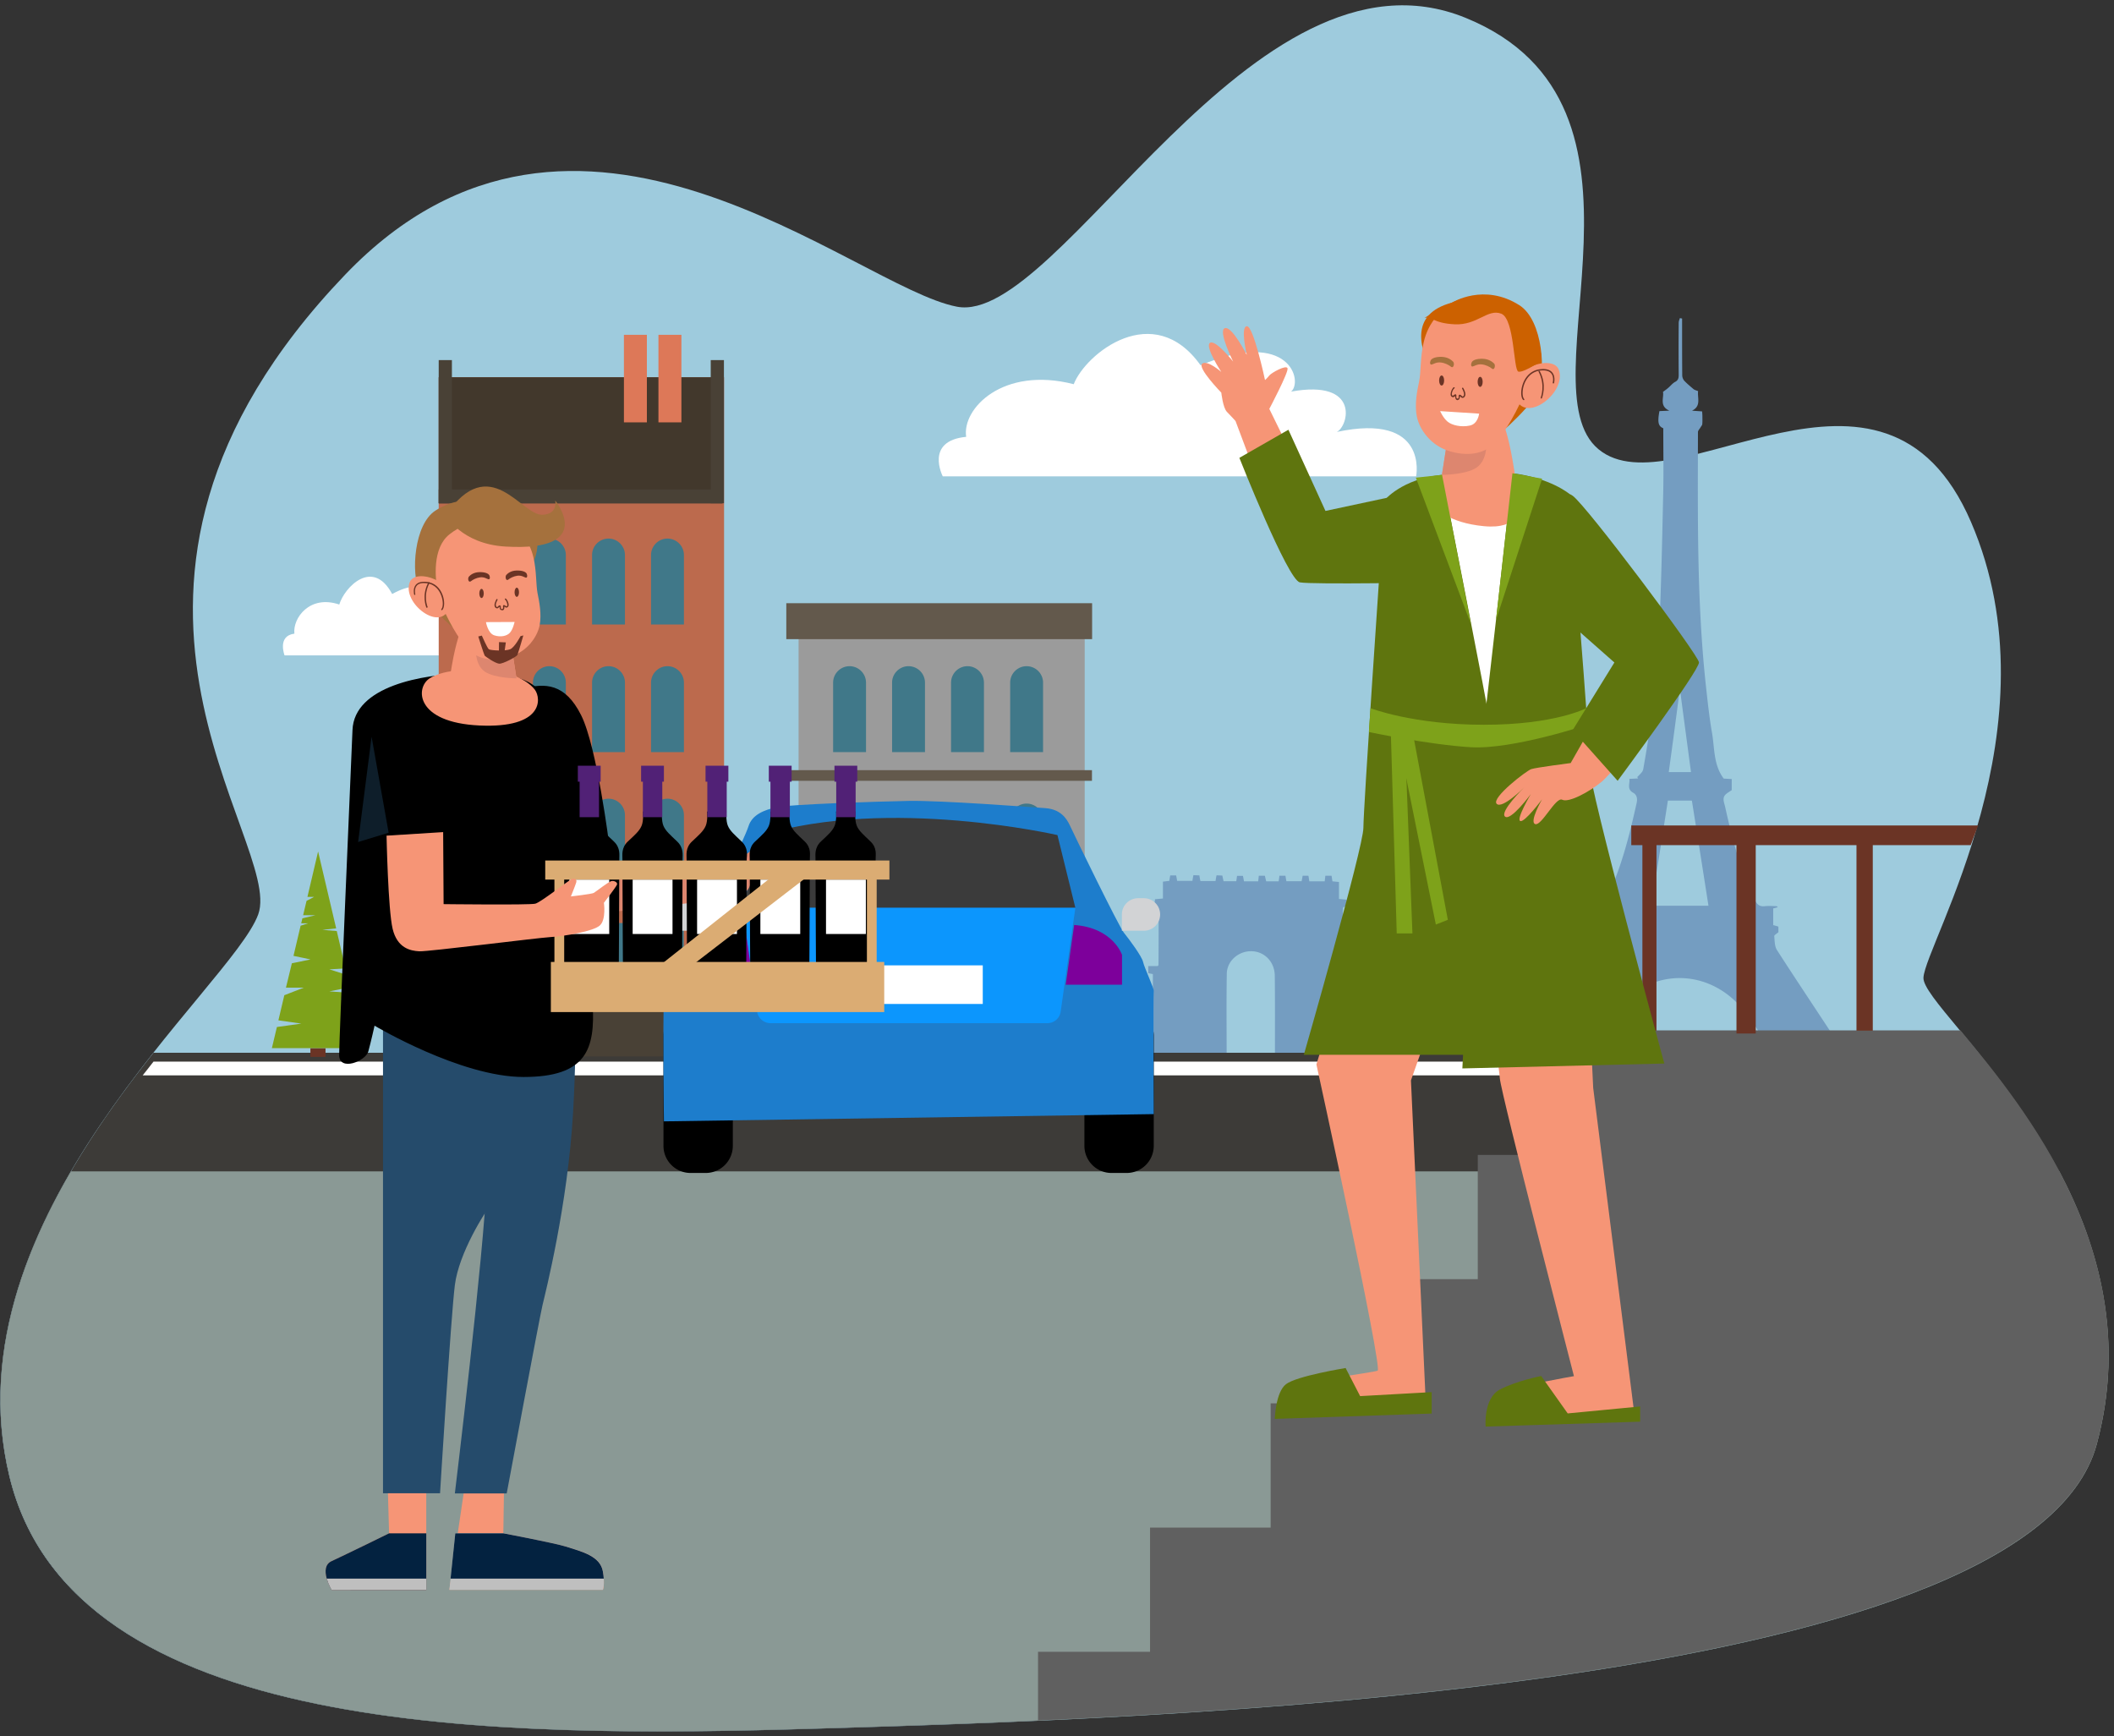 <svg width="375" height="308" fill="none" xmlns="http://www.w3.org/2000/svg"><rect width="100%" height="100%" fill="#333333" stroke="none"/><path d="M169.758 54.407c18.162 3.436 52.381-66.707 90.255-51.23 37.873 15.476 10.039 65.343 23.549 76.517C297.071 90.87 334.077 56.48 349.636 92.6c15.559 36.121-8.095 74.813-8.437 80.82-.342 6.007 42.657 38.298 30.724 82.761-11.932 44.463-170.389 48.765-226.949 50.47-56.56 1.705-132.175 1.574-143.318-44.778-11.144-46.351 39.476-86.722 44.154-99.68 4.678-12.959-37.663-58.051 15.428-113.478 41.079-42.89 90.359 2.256 108.52 5.692Z" fill="#9ECBDD"/><path d="M123.502 190.943c.631-.157 1.288-.21 1.919-.262 7.674-.735 15.323-1.495 22.997-2.177.92-.079 1.104-.394 1.078-1.233-.053-1.574-.027-3.122-.027-4.722h5.362c.026.341.053.603.053.892.026.289.052.551.052.813 1.866.289 1.866.289 1.866-1.443v-25.838c.71-.026 1.236-.052 1.761-.078.053-.42.079-.735.105-1.076.289-.026.552-.079.789-.079 1.997 0 1.997 0 2.628-1.888.158-.473.368-.682.867-.656.736.052 1.446 0 2.287 0v-10.519c.604-.026 1.104-.053 1.656-.079a39.79 39.79 0 0 1 .184-1.679h2.891v-2.806h1.524v23.451c.578.026 1.051.078 1.577.105v1.495h2.786c.105.367.184.629.263.866.578.026 1.077.052 1.682.078v5.588c.71 0 1.34.052 1.945-.027.709-.078 1.104.184 1.445.787.158.289.631.472.973.525.525.079 1.104 0 1.629.026.184 0 .395.131.579.21.289.131.525.315.814.393.289.079.631.053 1.025.079v11.988h3.338v-4.328h5.362v4.197c1.813-.105 1.971-.262 1.971-1.836v-8.552h5.861v3.987c0 1.364.237 1.601 1.761 1.758v-6.112a58.306 58.306 0 0 1-.815-.157v-1.26h1.682c.079-.131.132-.157.132-.157.026-3.305.026-6.61.026-9.942 0-.157-.105-.446-.184-.472-.946-.184-.394-.813-.473-1.285.499-.053.894-.079 1.419-.131v-2.991c.447-.052.789-.105 1.13-.131.053-.367.105-.656.158-.971h1.051c.079.368.132.682.184.971h2.707c.053-.394.106-.682.184-1.023.395.026.71.026 1.052.052.052.368.105.656.184.997h2.68c.053-.367.106-.682.184-1.023.395.026.736.026 1.025.053.079.419.158.708.211.996h2.26c.053-.367.105-.682.131-.944h1.052c.079.367.131.682.184.971h2.523c.026-.341.079-.656.105-.997h1.078c.078.367.157.682.236.997h2.208c.052-.341.105-.656.131-.997h1.078c.052.367.105.656.158.97h2.707c.078-.367.131-.682.184-.97h1.025c.052.341.105.656.157.997h2.734c.026-.368.079-.656.105-.997h1.104c.052.341.105.656.157.997.368.026.71.078 1.157.105v3.016c.499.053.92.079 1.393.131-.132.525.289 1.155-.578 1.312-.079.026-.132.393-.132.603-.026.709 0 1.417 0 2.125v7.765c.683.052 1.262.078 1.892.105v1.18c-.315.052-.551.105-.867.157 0 .997-.052 1.968.026 2.912.027.472.316.944.5 1.39.105-.026.236-.052.341-.078v5.902c.447.052.868.105 1.367.157v2.072c.815-.314 1.157-.734 1.13-1.547-.079-1.364-.026-2.755-.026-4.171h3.522v8.368h1.235v-5.404h2.786c0 .918-.026 1.784.026 2.65 0 .236.132.577.316.682.683.367 1.419.682 2.313 1.075v-5.141h4.993c0 .472-.052.892.027 1.311.026.263.184.656.341.682.894.21.841.84.815 1.495-.026.42 0 .814 0 1.26h2.549v-1.889h2.445v1.836c.709.053.946-.21.92-.839-.053-1.259 0-2.545 0-3.804h2.68c0 .656-.026 1.233.027 1.784.026.236.184.629.341.682.92.21.868.866.841 1.574-.026.315 0 .629 0 .944.316-.131.395-.236.5-.393 3.495-5.325 7.017-10.624 10.513-15.949.525-.787 1.051-1.548 1.524-2.335.5-.839.237-1.836-.368-2.518-.236-.262-.157-.813-.21-1.233.394-.105.683-.157.946-.236v-2.99c-.289-.079-.526-.158-.788-.21.92-.184 1.813-.21 2.707-.158.499.027.841-.105 1.051-.603.421-.944.92-1.836 1.314-2.781 2.024-4.8 3.259-9.81 4.389-14.873.184-.813.027-1.495-.604-1.836-1.183-.656-.552-1.6-.683-2.466.604-.026 1.077-.052 1.55-.079l-.158-.236c.29-.288.579-.577.842-.892.131-.183.236-.445.262-.708 1.341-7.581 2.392-15.188 2.734-22.874.394-8.446.578-16.893.762-25.366.105-4.013.026-8.027.026-12.04-.893-.367-1.051-1.05-.683-3.043l1.761-.079c-1.84-.813-.92-2.334-1.13-3.331.394-.289.657-.472.893-.682.421-.341.762-.813 1.235-1.076.552-.288.658-.656.658-1.233a529.282 529.282 0 0 1 0-9.26c0-.288.131-.576.21-.839l.394.079v1.023c0 3.017 0 6.06.026 9.076 0 .315.158.735.395.97.499.525 1.077.998 1.629 1.47.21.157.499.21.789.34-.158 1.181.604 2.65-1.078 3.463.578.053 1.156.079 1.787.131.026.341.053.578.053.84 0 .472.026.97-.027 1.443-.026.183-.183.34-.289.524-.157.289-.473.577-.473.866-.026 14.952-.21 29.93 1.393 44.83.316 2.833.605 5.692 1.104 8.525.473 2.728.237 5.666 2.076 8.106.395.026.868.052 1.42.078v1.968c-.368.262-.657.419-.92.629-.867.656-.447 1.495-.263 2.282 1.262 5.693 2.707 11.306 5.283 16.579.394.787.815 1.207 1.734 1.102.71-.079 1.42-.027 2.129 0 .053 0 .105.105.211.183-.316.079-.579.158-.815.21v2.964c.315.079.604.158.92.263v.996c-.289.263-.736.499-.736.682.079.84.052 1.81.473 2.466 2.812 4.381 5.703 8.709 8.568 13.064 1.025 1.547 2.024 3.095 3.049 4.616.21-.341.263-.629.184-.892m-12.537 2.729c-.289-.656-.526-1.26-.815-1.81-1.445-3.017-3.127-5.903-5.519-8.316-5.966-6.007-14.902-5.85-20.658.341-2.55 2.754-4.31 5.981-5.809 9.365-.052.105-.052.236-.078.42h32.879Zm-88.414 0c.026-.263.105-.499.105-.761 0-4.722.026-9.444-.027-14.192-.026-2.334-1.655-4.144-3.837-4.328-2.391-.21-4.625 1.574-4.678 3.961-.079 4.984-.026 9.968-.026 14.952 0 .079.052.184.105.341 2.812.027 5.545.027 8.358.027Zm77.007-27.36a5494.295 5494.295 0 0 0-2.943-18.651h-4.258a5254.792 5254.792 0 0 1-2.944 18.651h10.145Zm-7.043-23.714h3.942c-.657-4.931-1.314-9.836-1.971-14.768-.631 4.905-1.288 9.811-1.971 14.768Z" fill="#749DC1"/><path d="M167.235 84.495s-3.259-6.296 4.153-7.004c-.763-5.01 6.491-12.565 19.081-9.338 2.129-5.457 14.14-15.084 22.498-3.358 15.927-6.663 18.187 2.938 16.058 4.67 12.353-2.23 10.171 6.216 8.095 7.16 16.348-3.488 14.088 7.87 14.088 7.87h-83.973ZM50.488 116.288s-1.367-3.489 1.734-3.883c-.315-2.754 2.708-6.951 7.964-5.167.894-3.017 5.914-8.342 9.383-1.863 6.65-3.698 7.596 1.627 6.702 2.571 5.151-1.233 4.258 3.436 3.364 3.961 6.834-1.941 5.887 4.354 5.887 4.354H50.488v.027Z" fill="#fff"/><path d="M1.708 261.847c11.144 46.352 86.785 46.509 143.319 44.778 56.533-1.731 214.991-6.007 226.949-50.47 8.121-30.245-9.172-54.877-20.973-69.409H27.229c-15.087 19.097-32.564 45.906-25.52 75.101Z" fill="#3D3B38"/><path d="M352.947 190.76a100.286 100.286 0 0 0-1.971-2.439H27.228c-.63.813-1.262 1.626-1.919 2.439h327.638Z" fill="#fff"/><path d="M12.588 207.785c-9.25 15.87-15.638 34.442-10.907 54.063C12.825 308.199 88.466 308.357 145 306.626c56.533-1.732 214.991-6.007 226.949-50.47 4.994-18.598.368-35.072-6.649-48.371H12.588Z" fill="#8A9995"/><path d="M128.443 66.92h-50.62v119.328h50.62V66.92Z" fill="#BC6A4D"/><path d="M128.154 66.92H77.823v22.35h50.331V66.92Z" fill="#42382C"/><path d="M129.889 179.271H75.93v8.132h53.959v-8.132ZM80.162 63.877h-2.34v25.392h2.34V63.876ZM128.417 63.877h-2.339v25.392h2.339V63.876Z" fill="#494136"/><path d="M128.154 86.831H77.823v2.466h50.331V86.83Z" fill="#494136"/><path d="M114.75 59.392h-4.073v15.53h4.073v-15.53ZM120.874 59.392h-4.073v15.53h4.073v-15.53Z" fill="#DD7858"/><path d="M89.886 110.78h-5.808V98.451c0-1.6 1.314-2.911 2.918-2.911a2.925 2.925 0 0 1 2.917 2.911v12.329h-.026ZM100.347 110.78h-5.809V98.451c0-1.6 1.314-2.911 2.918-2.911a2.925 2.925 0 0 1 2.917 2.911v12.329h-.026ZM110.834 110.78h-5.808V98.451c0-1.6 1.314-2.911 2.917-2.911a2.925 2.925 0 0 1 2.918 2.911v12.329h-.027ZM121.295 110.78h-5.809V98.451c0-1.6 1.314-2.911 2.917-2.911a2.925 2.925 0 0 1 2.918 2.911v12.329h-.026ZM89.887 133.417h-5.809v-12.329c0-1.6 1.314-2.912 2.918-2.912a2.925 2.925 0 0 1 2.917 2.912v12.329h-.026ZM100.347 133.417h-5.809v-12.329c0-1.6 1.315-2.912 2.918-2.912a2.925 2.925 0 0 1 2.917 2.912v12.329h-.026ZM110.835 133.417h-5.809v-12.329c0-1.6 1.314-2.912 2.917-2.912a2.925 2.925 0 0 1 2.918 2.912v12.329h-.026ZM121.295 133.417h-5.809v-12.329c0-1.6 1.314-2.912 2.918-2.912a2.925 2.925 0 0 1 2.917 2.912v12.329h-.026ZM89.887 156.921h-5.809v-12.329c0-1.6 1.314-2.912 2.918-2.912a2.925 2.925 0 0 1 2.917 2.912v12.329h-.026ZM100.347 156.921h-5.809v-12.329c0-1.6 1.315-2.912 2.918-2.912a2.925 2.925 0 0 1 2.917 2.912v12.329h-.026ZM110.835 156.921h-5.809v-12.329c0-1.6 1.314-2.912 2.917-2.912a2.925 2.925 0 0 1 2.918 2.912v12.329h-.026ZM121.295 156.921h-5.809v-12.329c0-1.6 1.314-2.912 2.918-2.912a2.925 2.925 0 0 1 2.917 2.912v12.329h-.026ZM89.861 163.743h-5.808v12.329h5.808v-12.329ZM100.349 163.743H94.54v12.329h5.809v-12.329ZM110.809 163.743h-5.808v12.329h5.808v-12.329ZM121.295 163.743h-5.808v12.329h5.808v-12.329Z" fill="#407889"/><path d="M192.414 110.044h-50.752v77.358h50.752v-77.358Z" fill="#9B9B9B"/><path d="M193.702 179.271h-53.511v8.132h53.511v-8.132Z" fill="#63594C"/><path d="M185.581 164.923h-38.109v11.175h38.109v-11.175Z" fill="#fff"/><path d="M188.63 161.275h-44.076v10.021h44.076v-10.021Z" fill="#FFA539"/><path d="M193.728 107.003h-54.247v6.375h54.247v-6.375ZM193.702 136.619h-53.511v1.889h53.511v-1.889Z" fill="#63594C"/><path d="M146.762 173.526a2.205 2.205 0 1 0 0-4.407c-1.22 0-2.208.987-2.208 2.204s.988 2.203 2.208 2.203Z" fill="#FFA539"/><path d="M151.177 173.579a2.205 2.205 0 1 0 0-4.407c-1.22 0-2.208.987-2.208 2.204s.988 2.203 2.208 2.203Z" fill="#FFA539"/><path d="M155.566 173.551a2.206 2.206 0 0 0 2.208-2.203 2.206 2.206 0 0 0-2.208-2.203 2.206 2.206 0 0 0-2.208 2.203c0 1.217.989 2.203 2.208 2.203ZM159.983 173.605a2.205 2.205 0 1 0 0-4.407c-1.22 0-2.208.986-2.208 2.203 0 1.217.988 2.204 2.208 2.204Z" fill="#FFA539"/><path d="M164.372 173.551a2.206 2.206 0 0 0 2.208-2.203 2.206 2.206 0 0 0-2.208-2.203c-1.22 0-2.208.986-2.208 2.203 0 1.217.988 2.203 2.208 2.203Z" fill="#FFA539"/><path d="M168.787 173.605a2.205 2.205 0 1 0 0-4.407c-1.22 0-2.208.986-2.208 2.203 0 1.217.988 2.204 2.208 2.204Z" fill="#FFA539"/><path d="M173.176 173.579a2.205 2.205 0 1 0 0-4.407c-1.22 0-2.208.987-2.208 2.204s.988 2.203 2.208 2.203Z" fill="#FFA539"/><path d="M177.59 173.63c1.22 0 2.208-.986 2.208-2.203a2.206 2.206 0 0 0-2.208-2.204 2.205 2.205 0 1 0 0 4.407Z" fill="#FFA539"/><path d="M181.979 173.605c1.22 0 2.208-.987 2.208-2.204a2.205 2.205 0 0 0-2.208-2.203 2.205 2.205 0 1 0 0 4.407Z" fill="#FFA539"/><path d="M186.396 173.657c1.22 0 2.208-.986 2.208-2.203a2.206 2.206 0 0 0-2.208-2.204 2.205 2.205 0 1 0 0 4.407Z" fill="#FFA539"/><path d="M153.595 133.417h-5.809v-12.329c0-1.6 1.314-2.912 2.917-2.912a2.925 2.925 0 0 1 2.918 2.912v12.329h-.026ZM164.055 133.417h-5.809v-12.329c0-1.6 1.314-2.912 2.918-2.912a2.925 2.925 0 0 1 2.917 2.912v12.329h-.026ZM174.515 133.417h-5.809v-12.329c0-1.6 1.315-2.912 2.918-2.912a2.925 2.925 0 0 1 2.917 2.912v12.329h-.026ZM185.003 133.417h-5.809v-12.329c0-1.6 1.314-2.912 2.918-2.912a2.925 2.925 0 0 1 2.917 2.912v12.329h-.026ZM153.595 157.787h-5.809v-12.328a2.924 2.924 0 0 1 2.917-2.912 2.925 2.925 0 0 1 2.918 2.912v12.328h-.026ZM164.055 157.787h-5.809v-12.328a2.925 2.925 0 0 1 2.918-2.912 2.924 2.924 0 0 1 2.917 2.912v12.328h-.026ZM174.515 157.787h-5.809v-12.328a2.925 2.925 0 0 1 2.918-2.912 2.924 2.924 0 0 1 2.917 2.912v12.328h-.026ZM185.003 157.787h-5.809v-12.328a2.925 2.925 0 0 1 2.918-2.912 2.924 2.924 0 0 1 2.917 2.912v12.328h-.026Z" fill="#407889"/><path d="M282.011 204.872h-19.869v22.035h-16.873v22.034h-19.87v22.035h-21.394v22.035h-19.87v12.171c69.859-3.174 178.012-12.644 187.815-49.079 8.91-33.157-12.747-59.546-24.18-73.318h-65.759v22.087Z" fill="#606060"/><path d="M293.839 148.735h-2.497v34.102h2.497v-34.102Z" fill="#6B3425"/><path d="M289.37 146.428h61.527l-1.314 3.489H289.37v-3.489Z" fill="#6B3425"/><path d="M311.447 148.159h-3.416v35.177h3.416v-35.177ZM332.211 148.789h-2.891v34.048h2.891v-34.048ZM57.742 185.934h-2.68v1.548h2.68v-1.548Z" fill="#6B3425"/><path d="M60.37 182.445h3.417l-.999-4.276-2.418-.918h2.208l-.263-1.102-3.89-.288 3.654-.735-.526-2.177-3.127-.997s1.708-.105 2.864-.157l-1.55-6.637-2.55-.21 2.445-.262-3.207-13.641-1.892 8.054h1.182l-1.34.708-.605 2.544h2.182l-2.313.551-.21.892h1.209l-1.314.42-1.262 5.351 3.023.63-3.312.682-1.051 4.328h3.154l-3.443 1.338-1.052 4.459c1.656.236 4.074.577 4.074.577l-4.337.603-.893 3.752h16.4l-.5-2.099-3.758-1.39Z" fill="#7EA21A"/><path d="M125.183 208.073h-2.681a4.807 4.807 0 0 1-4.809-4.8V183.73c0-2.649 2.155-4.8 4.809-4.8h2.681a4.807 4.807 0 0 1 4.81 4.8v19.516a4.813 4.813 0 0 1-4.81 4.827ZM199.852 208.073h-2.681a4.807 4.807 0 0 1-4.809-4.8V183.73c0-2.649 2.155-4.8 4.809-4.8h2.681a4.807 4.807 0 0 1 4.81 4.8v19.516a4.813 4.813 0 0 1-4.81 4.827Z" fill="#000"/><path d="M132.778 146.56c.631-1.994 2.681-2.886 5.073-3.384 2.392-.498 17.688-.997 23.365-1.102 5.677-.105 21.683 1.102 24.259 1.286 2.576.21 3.679 1.679 4.363 3.174.683 1.495 8.647 17.863 9.54 18.939.894 1.102 3.18 4.171 3.391 5.168.21.996 1.997 4.774 1.892 5.167-.105.394 0 21.825 0 21.825l-86.89 1.285s-.21-17.654 0-21.929c.21-4.276 3.969-9.339 5.861-11.91 1.892-2.57 8.463-16.342 9.146-18.519Z" fill="#1D7DCC"/><path d="M123.633 165.105h-3.89a2.88 2.88 0 0 1-2.891-2.886 2.88 2.88 0 0 1 2.891-2.885h.998a2.88 2.88 0 0 1 2.892 2.885v2.886Z" fill="#D2D3D5"/><path d="m135.17 148.135-3.469 12.906h59.057l-3.18-12.906c-.027 0-29.752-6.846-52.408 0Z" fill="#3B3B3B"/><path d="m131.701 161.04 2.602 18.388a2.402 2.402 0 0 0 2.365 2.073h49.122a2.383 2.383 0 0 0 2.366-2.073l2.602-18.388h-59.057Z" fill="#0C96FD"/><path d="M174.331 171.245h-26.046v6.847h26.046v-6.847Z" fill="#fff"/><path d="m132.121 164.082 1.498 10.597h-9.987v-5.299s1.577-4.8 8.489-5.298Z" fill="#7D009B"/><path d="M199.037 165.105h3.863a2.88 2.88 0 0 0 2.891-2.886 2.88 2.88 0 0 0-2.891-2.885h-.999a2.88 2.88 0 0 0-2.891 2.885v2.886h.027Z" fill="#D2D3D5"/><path d="m190.547 164.082-1.498 10.597h9.987v-5.299s-1.576-4.8-8.489-5.298Z" fill="#7D009B"/><path d="M88.178 90.108s-5.125-3.253-10.907.446c-3.864 2.465-4.337 11.201-2.918 14.165 1.446 2.964 8.016 8.368 8.016 8.368s24.785-17.969 5.809-22.98Z" fill="#A5713D"/><path d="m104.684 141.443.079 12.775s15.27.183 16.269-.079c.999-.236 5.914-4.145 6.439-4.354.526-.21.999 0 .815.603-.184.603-.946 2.466-.946 2.466s3.732-.42 4.074-.63c.341-.21 2.575-1.941 3.049-2.072.473-.158 1.235.157 1.051.629-.21.473-2.313 3.201-2.313 3.201s.42 2.911-.683 3.987c-1.104 1.075-6.308 1.941-8.831 2.098-2.523.158-21.631 2.597-23.234 2.519-1.603-.079-3.916-.578-4.73-3.988-.816-3.41-1.079-16.526-1.079-16.526l10.04-.629Z" fill="#DD866F"/><path d="M75.615 261.951v20.094H58.822s-2.392-4.014 0-5.116c2.392-1.101 10.198-4.931 10.198-4.931l-.29-10.047h6.886Z" fill="#F69576"/><path d="M75.615 271.999v10.047H58.822s-2.392-4.014 0-5.115c2.392-1.102 10.198-4.932 10.198-4.932h6.596Z" fill="#032240"/><path d="M75.615 280.025v2.02H58.821s-.552-.945-.868-2.02h17.662Z" fill="#BFBFBF"/><path d="m89.441 261.952-.157 10.047s8.804 1.652 11.143 2.361c2.812.865 6.072 1.652 6.518 4.38.395 2.361 0 3.279 0 3.279H79.717l2.97-20.093h6.754v.026Z" fill="#F69576"/><path d="M89.284 272s8.804 1.652 11.143 2.361c2.812.865 6.072 1.652 6.518 4.38.395 2.361 0 3.279 0 3.279H79.717l1.051-10.046h8.516V272Z" fill="#BFBFBF"/><path d="M106.943 278.767c.079.472.132.892.158 1.259H79.925l.84-8.027h8.516s8.805 1.653 11.144 2.361c2.786.892 6.045 1.652 6.518 4.407Z" fill="#032240"/><path d="M101.661 170.955s.946 9.889 0 26.362c-.947 16.474-4.968 32.265-5.415 34.154-.473 1.889-6.36 33.445-6.36 33.445h-9.199s5.178-42.626 5.65-55.558c.474-12.959-1.655-37.197-1.655-37.197l16.979-1.206Z" fill="#254B6B"/><path d="M67.94 172.135h19.58s1.525 39.138 0 40.974c-1.524 1.81-6.123 9.181-6.833 14.847s-2.628 36.934-2.628 36.934H67.94v-92.755Z" fill="#254B6B"/><path d="M82.476 119.461c9.75-.21 12.904 1.259 14.954 5.797 2.05 4.565 7.228 44.594 7.701 52.752.473 8.158-1.104 13.037-12.274 13.037-11.17 0-26.414-9.102-26.414-9.102s-.63 2.833-1.104 4.564c-.473 1.732-5.177 3.62-5.177.63s2.05-49.762 2.365-57.605c.29-7.869 12.563-9.915 19.949-10.073Z" fill="#000"/><path d="M92.857 122.137c3.837-.997 7.385-.944 10.224 4.722 2.838 5.64 5.019 23.241 5.019 23.241l-13.036 5.142s-12.431-30.455-2.207-33.105Z" fill="#000"/><path d="M85.839 118.649c-3.443 0-7.517.315-9.62 1.679-2.575 1.652-2.549 7.843 8.831 8.368 11.355.524 10.987-4.775 9.83-6.348-1.682-2.256-6.413-3.673-9.041-3.699Z" fill="#F69576"/><path d="m90.254 111.566 2.208 14.192H79.058s.657-5.64 1.393-9.286c.762-3.646 1.393-4.906 1.393-4.906h8.41Z" fill="#F69576"/><path d="M84.42 115.423s-.105 2.623 1.63 3.751c1.734 1.155 5.572 1.155 5.572 1.155l-1.367-8.788h-5.65c0 .026-.395 2.23-.185 3.882Z" fill="#DD866F"/><path d="M92.172 94.359s1.709 1.39 2.445 4.485c.578 2.387.446 4.932.736 6.375.289 1.442.762 3.724.368 5.718-.395 1.994-2.182 4.722-5.467 5.64-3.286.918-5.966.262-7.78-2.02-1.813-2.282-4.047-6.374-4.73-9.207-.658-2.833-1.026-8.21 1.997-10.572 3.863-3.043 8.489-3.069 12.431-.42Z" fill="#F69576"/><path d="M86.208 110.359s.315 1.941 1.446 2.335c1.156.393 2.313.131 2.838-.499.526-.629.789-1.862.789-1.862l-5.073.026Z" fill="#fff"/><path d="M89.019 108.236a.429.429 0 0 1-.237-.079c-.131-.105-.157-.315-.157-.472v-.053c-.027.027-.08.053-.184.158-.106.105-.237.157-.368.105-.184-.053-.316-.21-.342-.446-.079-.394.29-1.05.315-1.128.027-.053.105-.079.158-.053.053.027.079.105.053.158-.106.183-.368.708-.29.97.027.184.132.263.184.289.053.026.106-.026.132-.053.158-.183.289-.262.394-.236.053 0 .105.026.132.105.026.053.026.105.026.184 0 .105 0 .262.079.315.026.026.079.026.157.026.158-.026.184-.131.158-.394 0-.131 0-.21.053-.262.026-.026.079-.052.131-.026.079 0 .158.052.237.105.131.105.21.131.289.052.052-.052.052-.131.052-.236-.026-.341-.236-.787-.394-.892-.052-.026-.052-.105-.026-.157.026-.053.105-.053.157-.026.237.157.474.682.5 1.049 0 .183-.026.341-.132.42-.236.236-.446.078-.578-.027-.026 0-.026-.026-.052-.026v.053c0 .183.026.55-.342.603-.053-.026-.079-.026-.105-.026Z" fill="#6B3425"/><path d="M72.698 103.251c1.025-2.518 8.41-.236 7.044 4.407-1.393 4.748-8.542-.682-7.044-4.407Z" fill="#F69576"/><path d="M78.374 108.236c-.026 0-.053 0-.08-.026-.052-.052-.052-.105 0-.157.316-.341.369-1.391-.025-2.414-.263-.734-.947-1.967-2.55-2.177-.84-.105-1.445.026-1.787.42-.5.577-.263 1.521-.263 1.521.026.053-.026.131-.079.131-.052.027-.131-.026-.131-.078 0-.053-.263-1.049.315-1.732.395-.445 1.052-.603 1.998-.498 1.261.157 2.26.997 2.733 2.308.394 1.05.368 2.204-.026 2.65-.053.026-.079.052-.105.052Z" fill="#6B3425"/><path d="M75.72 107.815c-.053 0-.08-.026-.106-.078-.026-.079-.867-2.125.368-4.407.027-.053.106-.079.158-.053.053.027.079.105.053.158-1.183 2.177-.368 4.197-.342 4.197.026.052 0 .131-.053.157-.052.026-.079.026-.079.026ZM85.42 106.084c.217 0 .394-.364.394-.813 0-.449-.177-.813-.394-.813-.218 0-.395.364-.395.813 0 .449.177.813.394.813ZM83.553 103.093c.316-.263.973-.604 1.63-.682.736-.079 1.156.262 1.445.341.29.078.342-.341.184-.682-.157-.341-.788-.604-1.787-.577-.999.026-1.577.498-1.84.786-.289.341-.079 1.181.368.814ZM91.673 105.874c.218 0 .394-.364.394-.813 0-.449-.176-.813-.394-.813-.218 0-.394.364-.394.813 0 .449.176.813.394.813ZM90.177 102.805c.315-.263.972-.604 1.629-.682.736-.079 1.157.262 1.446.341.289.078.341-.341.184-.682-.158-.341-.789-.604-1.788-.578-1.025.027-1.577.499-1.84.787-.262.315-.052 1.181.368.814ZM92.83 112.721l-.499.131s-.999 1.941-1.813 2.309c-.815.367-3.522.236-3.811 0-.29-.236-1.236-2.414-1.236-2.414l-.63.158s.972 3.095 1.13 3.384c.078.157 1.892 1.39 2.575 1.442.71.053 3.102-1.259 3.233-1.547.316-.866 1.051-3.463 1.051-3.463Z" fill="#6B3425"/><path d="m89.728 113.954-1.209-.052-.026 2.098.92.184.315-2.23Z" fill="#6B3425"/><path opacity=".4" d="m65.917 130.689 3.022 17.025-5.414 1.652 2.392-18.677Z" fill="#254B6B"/><path d="M79.059 91.42s2.812 5.089 10.618 5.535c16.269.944 8.804-8.184 8.804-8.184s.579 2.413-2.234 2.544c-3.784.184-9.33-11.437-17.188.105Z" fill="#A5713D"/><path d="M108.888 149.262c-1.235-1.181-2.024-1.837-2.418-2.755-.394-.918-.263-2.544-.263-2.544h-3.364s.132 1.626-.263 2.544c-.394.918-1.182 1.6-2.418 2.755-1.235 1.154-.946 2.465-.972 3.095-.026.656.131 26.127.131 26.127h10.408s.158-25.497.132-26.127c-.027-.63.262-1.915-.973-3.095Z" fill="#000"/><path d="M106.549 135.831h-4.048v2.833h4.048v-2.833Z" fill="#512176"/><path d="M106.261 137.616h-3.443v7.345h3.443v-7.345Z" fill="#512176"/><path d="M108.074 156.028h-7.07v9.654h7.07v-9.654Z" fill="#fff"/><path d="M120.111 149.262c-1.236-1.181-2.024-1.837-2.418-2.755-.395-.918-.263-2.544-.263-2.544h-3.364s.131 1.626-.263 2.544c-.394.918-1.183 1.6-2.418 2.755-1.235 1.154-.946 2.465-.973 3.095-.026.656.132 26.127.132 26.127h10.408s.157-25.497.131-26.127c-.026-.63.263-1.915-.972-3.095Z" fill="#000"/><path d="M117.771 135.831h-4.047v2.833h4.047v-2.833Z" fill="#512176"/><path d="M117.483 137.616h-3.443v7.345h3.443v-7.345Z" fill="#512176"/><path d="M119.297 156.028h-7.07v9.654h7.07v-9.654Z" fill="#fff"/><path d="M131.543 149.262c-1.235-1.181-2.024-1.837-2.418-2.755-.394-.918-.263-2.544-.263-2.544h-3.417s.132 1.626-.263 2.544c-.394.918-1.182 1.6-2.418 2.755-1.235 1.154-.946 2.465-.972 3.095-.026.656.131 26.127.131 26.127h10.408s.158-25.497.132-26.127c.026-.63.315-1.915-.92-3.095Z" fill="#000"/><path d="M129.204 135.831h-4.048v2.833h4.048v-2.833Z" fill="#512176"/><path d="M128.914 137.616h-3.443v7.345h3.443v-7.345Z" fill="#512176"/><path d="M130.727 156.028h-7.07v9.654h7.07v-9.654Z" fill="#fff"/><path d="M142.74 149.262c-1.235-1.181-2.024-1.837-2.418-2.755-.394-.918-.263-2.544-.263-2.544h-3.417s.132 1.626-.263 2.544c-.394.918-1.182 1.6-2.418 2.755-1.235 1.154-.946 2.465-.972 3.095-.026.63.131 26.127.131 26.127h10.408s.158-25.497.132-26.127c-.027-.63.315-1.915-.92-3.095Z" fill="#000"/><path d="M140.426 135.831h-4.047v2.833h4.047v-2.833Z" fill="#512176"/><path d="M140.111 137.616h-3.443v7.345h3.443v-7.345Z" fill="#512176"/><path d="M141.952 156.028h-7.07v9.654h7.07v-9.654Z" fill="#fff"/><path d="M154.41 149.262c-1.235-1.181-2.023-1.837-2.418-2.755-.394-.918-.262-2.544-.262-2.544h-3.417s.131 1.626-.263 2.544c-.394.918-1.183 1.6-2.418 2.755-1.235 1.18-.946 2.465-.972 3.095-.027.656.131 26.127.131 26.127h10.408s.158-25.497.131-26.127c-.026-.63.316-1.915-.92-3.095Z" fill="#000"/><path d="M152.071 135.831h-4.047v2.833h4.047v-2.833Z" fill="#512176"/><path d="M151.781 137.616h-3.443v7.345h3.443v-7.345Z" fill="#512176"/><path d="M153.595 156.028h-7.07v9.654h7.07v-9.654Z" fill="#fff"/><path d="M156.853 170.639H97.717v8.893h59.136v-8.893ZM157.773 152.646H96.719v3.384h61.054v-3.384Z" fill="#DBAC73"/><path d="m138.404 154.35-26.177 20.723h5.572l26.913-20.723h-6.308ZM100.082 154.35h-1.734v21.3h1.734v-21.3ZM155.513 154.35h-1.734v21.3h1.734v-21.3Z" fill="#DBAC73"/><path d="m78.61 147.608.08 12.775s15.27.183 16.268-.079c.999-.262 5.914-4.145 6.439-4.354.526-.21.999 0 .815.603-.184.603-.946 2.466-.946 2.466s3.732-.42 4.074-.63c.342-.21 2.576-1.941 3.049-2.072.473-.158 1.235.157 1.051.629-.21.473-2.313 3.201-2.313 3.201s.421 2.911-.683 3.987c-1.104 1.075-6.308 1.941-8.831 2.098-2.523.158-21.63 2.597-23.234 2.519-1.603-.079-3.916-.577-4.73-3.988-.816-3.41-1.078-16.526-1.078-16.526l10.04-.629ZM246.266 146.822l-12.747 41.997s11.801 53.958 10.855 54.325c-.947.368-13.326 1.889-14.666 2.86-1.34.944-2.471 4.748-2.471 4.748l25.705-1.338-2.655-57.762 15.796-44.83h-19.817Z" fill="#F69576"/><path d="m280.408 146.822 2.207 46.168 7.412 58.706h-25.494s1.34-3.987 3.049-4.932c1.708-.944 11.617-2.649 11.617-2.649s-12.984-50.339-13.142-52.804c-.157-2.466-5.887-44.463-5.887-44.463h20.238v-.026ZM260.17 86.412l-25.494 5.509-9.514-19.386s3.469-6.557 3.232-7.213c-.236-.656-2.864.813-3.232 1.285-.368.472-.762.813-.762.813s-2.05-9.68-3.233-9.548c-1.183.131 0 5.089 0 5.089s-2.628-5.168-3.89-4.748c-1.288.42 1.472 5.928 1.472 5.928s-3.102-3.935-4.1-3.331c-.999.63 1.997 5.168 1.997 5.168s-2.47-2.178-3.39-1.47c-.92.709 3.39 5.142 3.39 5.142s.289 2.702.999 3.41c.71.708 1.524 1.626 1.524 1.626s9.383 25.078 9.856 25.97c.473.892 2.865 1.416 4.1 1.705 1.236.288 27.886-.367 27.886-.367l-.841-15.582Z" fill="#F69576"/><path d="M262.562 85.782c6.859-.078 12.063.971 14.56 3.096 2.497 2.124 3.469 61.198 3.469 61.198l-35.744 1.522s.946-62.09 1.814-62.274c.867-.184 4.888-3.384 15.901-3.542Z" fill="#fff"/><path d="M268.291 83.945s-4.888 44.174-5.598 48.87c-.709 4.695-3.285 56.713-3.285 56.713l35.823-.866s-13.509-49.63-13.273-52.568c.237-2.938-3.601-48.502-3.601-48.502s-3.311-2.807-10.066-3.647Z" fill="#5F750E"/><path d="M255.806 84.233s8.463 43.02 8.463 43.885c0 .866-3.206 58.996-3.206 58.996h-29.778s10.565-36.804 10.565-40.266c0-3.463 2.97-46.929 2.97-46.929l.736-11.122c0-.026 3.049-3.856 10.25-4.564Z" fill="#5F750E"/><path d="M243.113 125.628s7.543 2.938 20.132 2.938c12.589 0 18.135-2.938 18.135-2.938l.21 2.938s-13.194 4.407-20.605 3.988c-7.412-.42-18.161-2.702-18.161-2.702l.289-4.224Z" fill="#7EA21A"/><path d="m249.131 129.089 1.419 36.489h-2.786l-1.103-37.617 2.47 1.128Z" fill="#7EA21A"/><path d="m247.765 129.667 6.938 34.338 2.129-.84-6.281-33.498h-2.786Z" fill="#7EA21A"/><path d="m219.852 81.216 8.699-4.984 6.571 14.402 22.708-4.853-2.418 17.522s-22.708.42-24.837 0c-2.155-.419-10.723-22.087-10.723-22.087ZM273.389 244.089l4.705 6.637 12.852-1.233v2.702l-27.413.866s-.42-4.984 2.497-6.558c2.944-1.548 7.359-2.414 7.359-2.414ZM238.698 242.673l2.576 4.984 12.694-.708v3.804l-27.833.944s.132-4.748 1.998-6.164c1.866-1.443 10.565-2.86 10.565-2.86Z" fill="#5F750E"/><path d="M257.595 53.674s5.624-3.541 11.932.472c4.232 2.702 4.757 12.25 3.18 15.477-1.577 3.252-8.778 9.154-8.778 9.154s-21.683-21.09-6.334-25.103Z" fill="#CC6100"/><path d="m257.279 74.635-2.418 15.529s2.05 2.57 8.358 3.174c6.308.603 6.308-3.174 6.308-3.174s-.71-6.165-1.524-10.178c-.815-3.987-1.525-5.351-1.525-5.351h-9.199Z" fill="#F69576"/><path d="M263.665 78.858s.132 2.86-1.787 4.118c-1.892 1.26-6.097 1.26-6.097 1.26l1.498-9.601h6.176c.026 0 .447 2.413.21 4.223Z" fill="#DD866F"/><path d="M255.203 55.8s-1.866 1.521-2.655 4.905c-.631 2.597-.473 5.404-.815 6.978-.341 1.573-.841 4.066-.394 6.243.447 2.177 2.392 5.167 5.966 6.164 3.601.997 6.545.289 8.516-2.203s4.442-6.978 5.178-10.073c.735-3.096 1.13-8.971-2.182-11.568-4.258-3.306-9.304-3.332-13.614-.446Z" fill="#F69576"/><path d="M262.379 73.375s-.184 1.836-1.682 2.124c-1.498.315-3.128-.052-3.916-.708-.789-.656-1.315-1.862-1.315-1.862l6.913.446Z" fill="#fff"/><path d="M258.54 70.987c-.394-.078-.394-.472-.394-.682v-.052c-.026.026-.053.026-.053.052-.131.105-.368.263-.63.027-.106-.105-.158-.263-.132-.473.026-.42.289-.97.526-1.154.052-.026.131-.026.157.026.053.053.027.132-.026.158-.184.131-.42.603-.447.97 0 .132.027.237.053.263.105.105.158.078.315-.053.079-.052.158-.105.237-.13.052 0 .105 0 .131.052.079.078.079.157.053.288 0 .262.026.394.184.42.079 0 .131 0 .158-.026.078-.053.078-.237.078-.341 0-.105 0-.158.027-.21a.177.177 0 0 1 .157-.105c.106 0 .237.079.421.262.026.026.079.079.131.053.079-.027.184-.105.211-.315.052-.289-.211-.866-.342-1.076-.026-.052 0-.13.052-.157.053-.026.132 0 .158.052.053.08.447.787.368 1.233-.052.263-.184.446-.394.499a.393.393 0 0 1-.394-.132c-.105-.104-.158-.157-.184-.157v.079c0 .157-.027.393-.184.524a.426.426 0 0 1-.237.08c.079.025.053.025 0 .025Z" fill="#6B3425"/><path d="M276.491 65.532c-1.103-2.754-9.198-.262-7.7 4.827 1.524 5.194 9.33-.761 7.7-4.827Z" fill="#F69576"/><path d="M270.288 70.988c.026 0 .053 0 .079-.026a.128.128 0 0 0 0-.184c-.342-.367-.394-1.522.026-2.65.289-.786 1.051-2.15 2.786-2.387.946-.105 1.603.053 1.971.473.552.63.289 1.652.289 1.652-.026.053.027.131.079.158.053.026.132-.027.158-.08 0-.052.289-1.153-.342-1.888-.42-.498-1.156-.682-2.181-.55-1.367.157-2.471 1.101-2.996 2.544-.421 1.128-.421 2.413.026 2.885.052.026.079.053.105.053Z" fill="#6B3425"/><path d="M273.416 70.699c.053 0 .105-.027.105-.079.026-.105.946-2.335-.394-4.8-.026-.053-.105-.08-.158-.053-.052.026-.079.105-.052.157 1.288 2.388.394 4.591.394 4.617-.026.053 0 .131.052.158h.053ZM262.562 68.628c.247 0 .447-.4.447-.892 0-.493-.2-.892-.447-.892s-.447.4-.447.892c0 .493.2.892.447.892Z" fill="#6B3425"/><path d="M264.638 65.375c-.342-.289-1.051-.656-1.787-.735-.815-.079-1.262.289-1.604.367-.315.08-.367-.367-.183-.734.183-.393.867-.656 1.971-.63 1.104.053 1.708.551 2.023.866.263.315.053 1.26-.42.866Z" fill="#A5713D"/><path d="M255.728 68.39c.247 0 .447-.399.447-.891 0-.493-.2-.892-.447-.892-.246 0-.446.4-.446.892s.2.892.446.892Z" fill="#6B3425"/><path d="M257.359 65.033c-.342-.288-1.052-.656-1.787-.734-.815-.079-1.262.288-1.604.367-.315.079-.368-.367-.184-.734.184-.368.868-.656 1.971-.63 1.104.052 1.709.55 2.024.866.289.34.053 1.285-.42.865Z" fill="#A5713D"/><path d="M277.121 88.877c2.208.236 23.234 27.543 23.234 29.064 0 1.522-13.904 18.808-16.19 20.697-2.287 1.889-5.914 3.804-7.044 3.227-1.13-.578-3.653 4.669-4.783 4.328-1.13-.367 1.209-4.407 1.209-4.407s-3.075 4.144-3.864 3.856c-.788-.289 1.866-4.774 1.866-4.774s-3.574 4.853-4.573 3.987c-.999-.866 3.364-5.141 3.364-5.141s-3.916 3.908-4.862 2.859c-.92-1.076 5.283-5.85 6.15-6.138.867-.289 6.991-1.076 6.991-1.076l9.725-17.051-16.952-17.286s-7.228-13.483 5.729-12.145Z" fill="#F69576"/><path d="m278.962 129.535 7.99 8.972s14.56-19.648 14.429-21.012c-.132-1.364-19.975-27.858-22.419-29.563-2.418-1.705-8.7-.42-9.987 1.574-1.288 1.993-.71 11.83 1.419 13.824 2.129 1.993 15.98 14.191 15.98 14.191l-7.412 12.014Z" fill="#5F750E"/><path d="m268.292 83.945-2.917 26.048 8.173-25.078-5.256-.97ZM255.808 84.233l5.125 26.494-9.777-25.996 4.652-.498Z" fill="#7EA21A"/><path d="M252.653 56.427c1.34-.446 1.419.918 5.414 1.102 3.995.183 5.835-2.807 8.227-1.889 2.391.918 2.155 10.047 3.048 10.283.894.21 3.549-1.626 4.022-1.758.473-.13-.92-7.554-3.89-9.286-2.97-1.73-7.99-2.072-9.935-1.862-1.945.21-6.886 3.41-6.886 3.41Z" fill="#CC6100"/></svg>